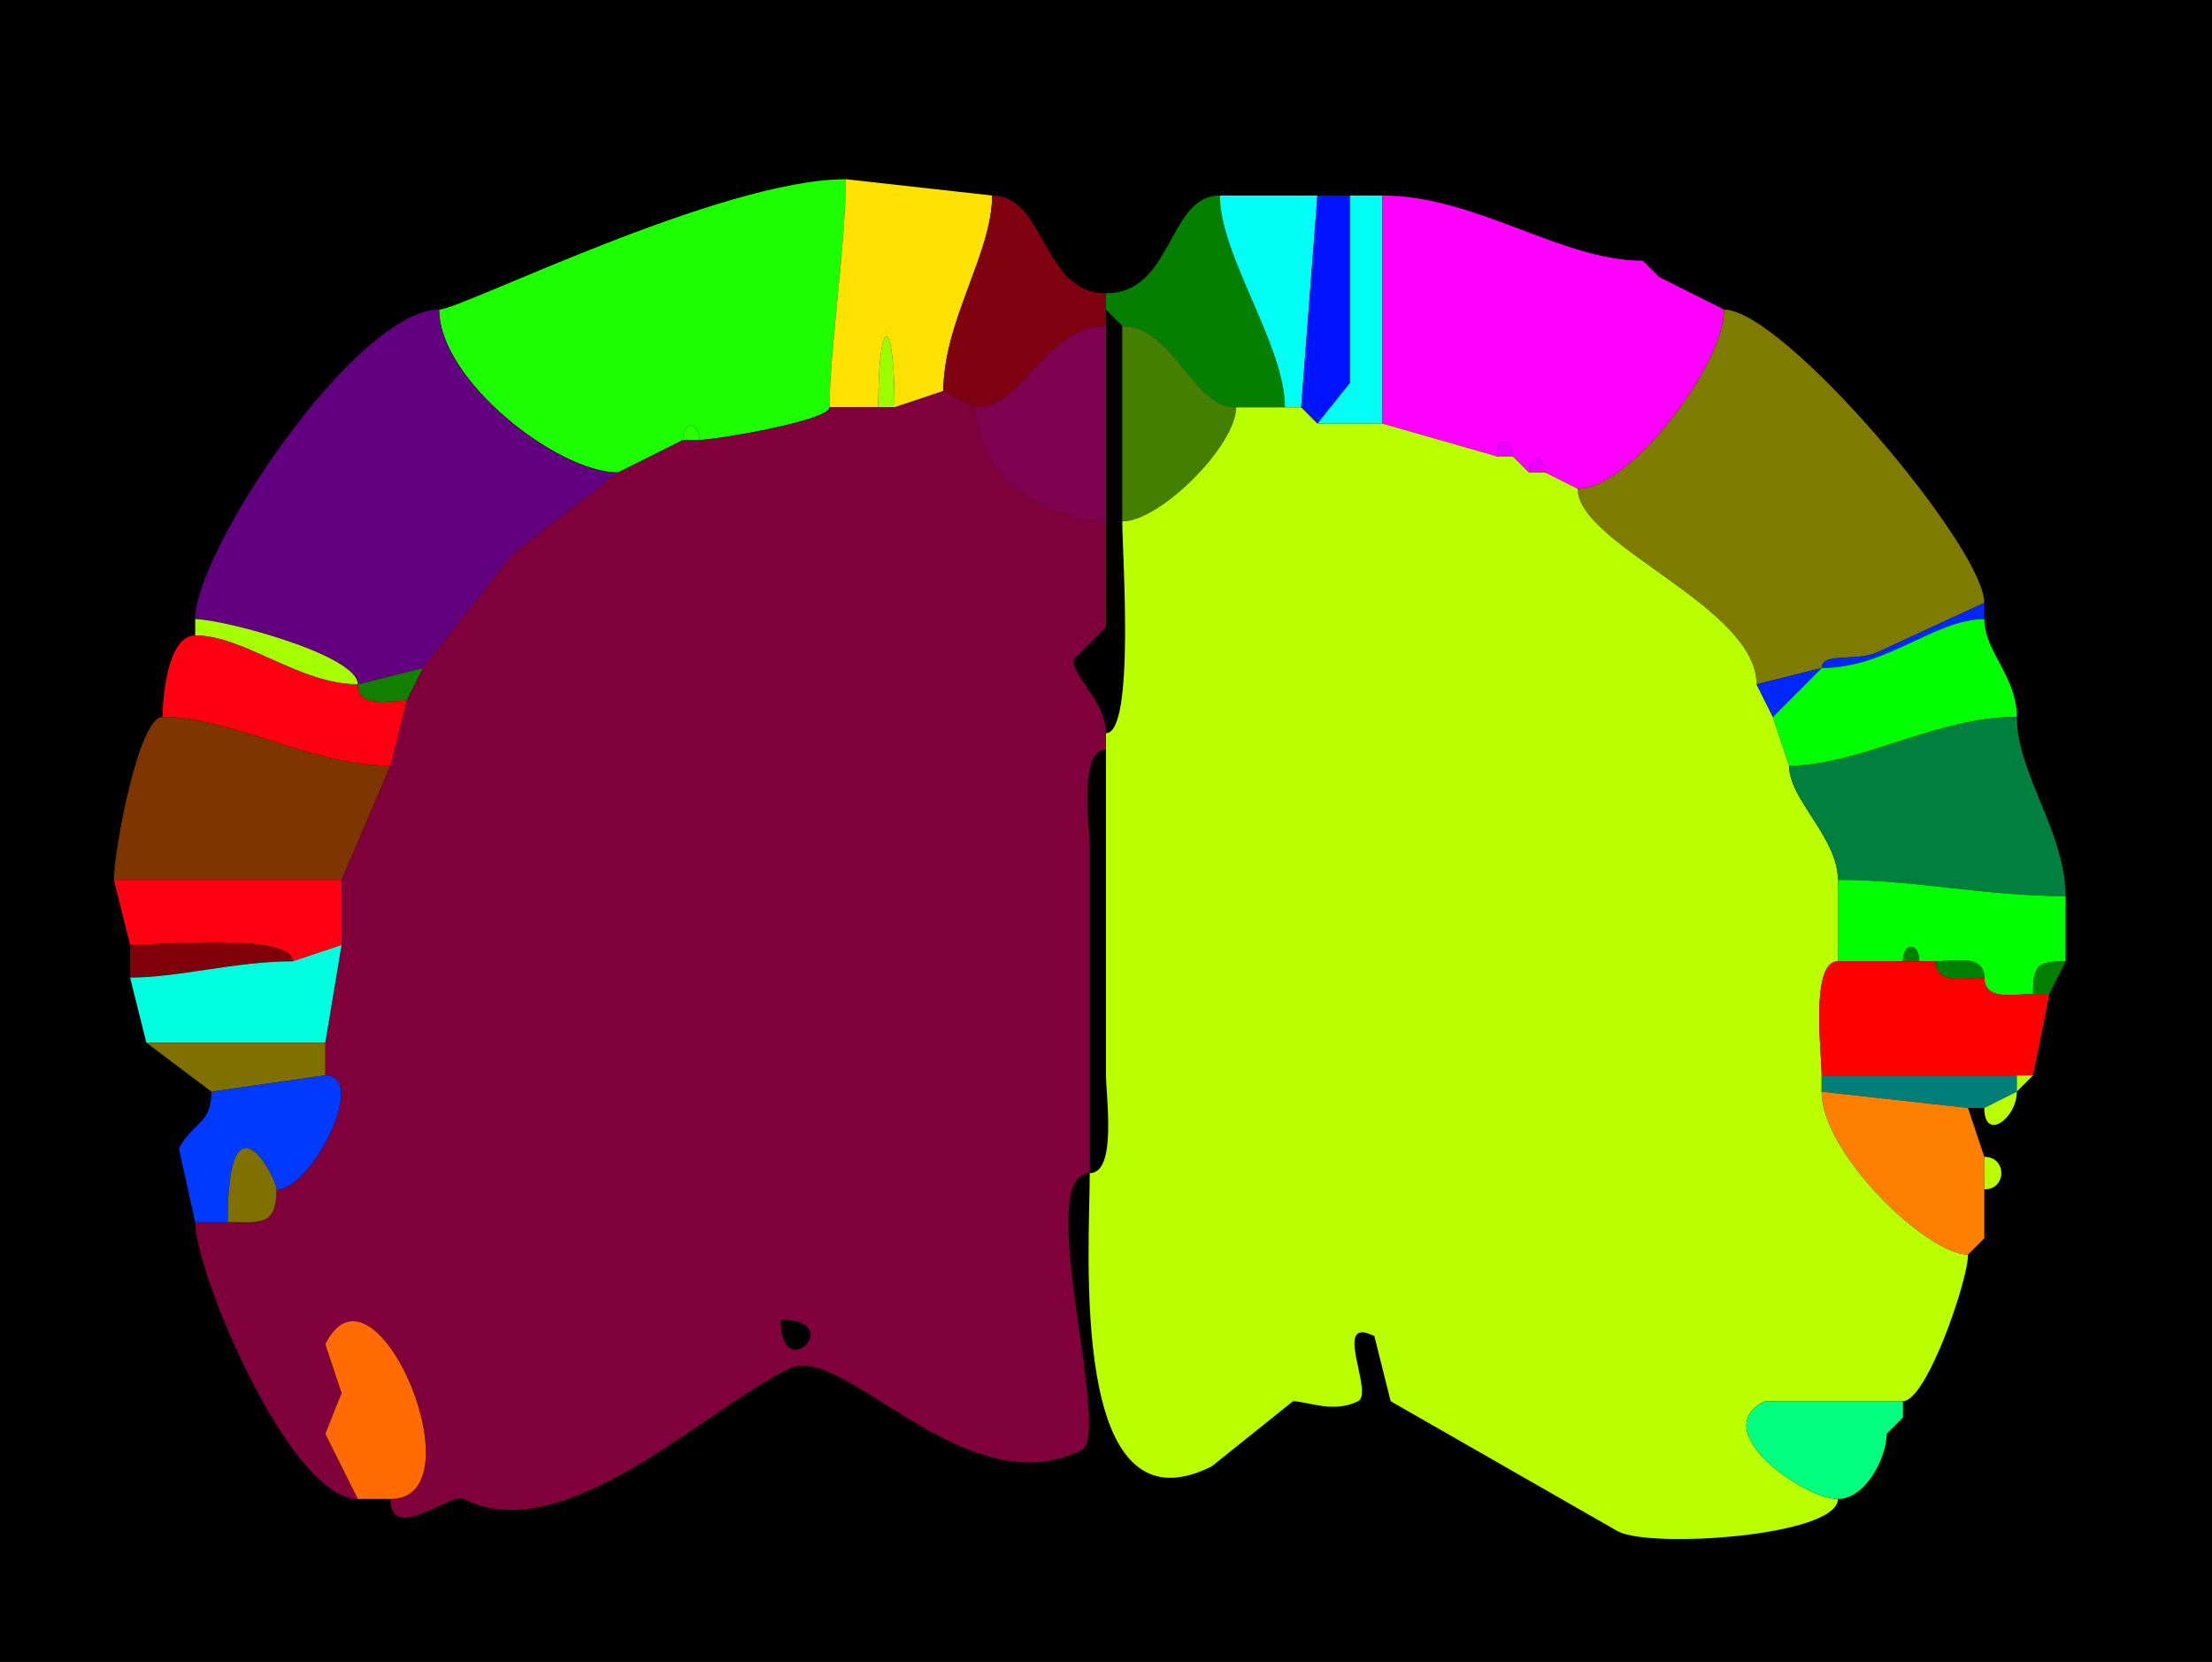 <?xml version="1.0" encoding="UTF-8"?>
<svg xmlns="http://www.w3.org/2000/svg" xmlns:xlink="http://www.w3.org/1999/xlink" width="430px" height="323px" viewBox="0 0 430 323" version="1.1">
<g id="surface1">
<rect x="0" y="0" width="430" height="323" style="fill:rgb(0%,0%,0%);fill-opacity:1;stroke:none;"/>
<path style=" stroke:none;fill-rule:nonzero;fill:rgb(11.373%,100%,0%);fill-opacity:1;" d="M 126.469 88.668 L 120.148 91.832 C 108.383 91.832 85.367 73.871 85.367 60.168 C 89.586 60.168 140.043 34.832 164.41 34.832 C 164.41 47.352 161.25 68.5 161.25 79.168 C 161.25 81.75 139.059 85.5 135.957 85.5 C 135.957 81.746 132.793 81.746 132.793 85.5 C 132.793 85.5 126.469 88.668 126.469 88.668 Z M 126.469 88.668 "/>
<path style=" stroke:none;fill-rule:nonzero;fill:rgb(100%,88.235%,0%);fill-opacity:1;" d="M 170.734 79.168 C 170.734 60.648 173.898 60.957 173.898 79.168 C 173.898 79.168 183.383 76 183.383 76 C 183.383 62.449 192.867 49.238 192.867 38 C 192.867 38 164.41 34.832 164.41 34.832 C 164.41 47.352 161.25 68.5 161.25 79.168 C 161.25 79.168 170.734 79.168 170.734 79.168 Z M 170.734 79.168 "/>
<path style=" stroke:none;fill-rule:nonzero;fill:rgb(49.804%,0%,5.49%);fill-opacity:1;" d="M 183.383 76 L 189.707 79.168 C 198.938 79.168 203.09 63.332 215 63.332 C 215 63.332 215 60.168 215 60.168 C 215 60.168 215 57 215 57 C 202.566 57 203.297 38 192.867 38 C 192.867 49.238 183.383 62.449 183.383 76 Z M 183.383 76 "/>
<path style=" stroke:none;fill-rule:nonzero;fill:rgb(1.569%,49.804%,0%);fill-opacity:1;" d="M 240.293 79.168 L 249.781 79.168 C 249.781 67.141 237.133 49.672 237.133 38 C 226.945 38 228.074 57 215 57 C 215 57 215 60.168 215 60.168 C 215 60.168 218.16 63.332 218.16 63.332 C 228.133 63.332 231.77 79.168 240.293 79.168 Z M 240.293 79.168 "/>
<path style=" stroke:none;fill-rule:nonzero;fill:rgb(0%,100%,96.078%);fill-opacity:1;" d="M 249.781 79.168 L 252.941 79.168 C 252.941 79.168 256.102 38 256.102 38 C 256.102 38 237.133 38 237.133 38 C 237.133 49.672 249.781 67.141 249.781 79.168 Z M 249.781 79.168 "/>
<path style=" stroke:none;fill-rule:nonzero;fill:rgb(0%,7.451%,100%);fill-opacity:1;" d="M 252.941 79.168 L 256.102 82.332 C 256.102 82.332 262.426 74.418 262.426 74.418 C 262.426 74.418 262.426 38 262.426 38 C 262.426 38 256.102 38 256.102 38 C 256.102 38 252.941 79.168 252.941 79.168 Z M 252.941 79.168 "/>
<path style=" stroke:none;fill-rule:nonzero;fill:rgb(0%,100%,96.078%);fill-opacity:1;" d="M 256.102 82.332 L 268.75 82.332 C 268.75 71.34 268.75 52.91 268.75 38 C 268.75 38 262.426 38 262.426 38 C 262.426 38 262.426 74.418 262.426 74.418 C 262.426 74.418 256.102 82.332 256.102 82.332 Z M 256.102 82.332 "/>
<path style=" stroke:none;fill-rule:nonzero;fill:rgb(100%,0%,100%);fill-opacity:1;" d="M 300.367 91.832 L 306.691 95 C 317.02 95 335.148 70.73 335.148 60.168 C 335.148 60.168 322.5 53.832 322.5 53.832 C 322.5 53.832 319.34 50.668 319.34 50.668 C 303.5 50.668 286.887 38 268.75 38 C 268.75 52.91 268.75 71.34 268.75 82.332 C 268.75 82.332 290.883 88.668 290.883 88.668 C 290.883 84.91 294.043 84.91 294.043 88.668 C 294.043 88.668 297.207 91.832 297.207 91.832 C 297.207 88.078 300.367 88.078 300.367 91.832 Z M 300.367 91.832 "/>
<path style=" stroke:none;fill-rule:nonzero;fill:rgb(49.804%,47.843%,0%);fill-opacity:1;" d="M 319.34 50.668 L 322.5 53.832 C 322.5 53.832 319.34 50.668 319.34 50.668 Z M 319.34 50.668 "/>
<path style=" stroke:none;fill-rule:nonzero;fill:rgb(38.431%,0%,49.804%);fill-opacity:1;" d="M 82.207 129.832 L 69.559 133 C 69.559 127.285 43.309 120.332 37.941 120.332 C 37.941 106.898 69.309 60.168 85.367 60.168 C 85.367 73.871 108.383 91.832 120.148 91.832 C 120.148 91.832 99.594 107.668 99.594 107.668 C 99.594 107.668 82.207 129.832 82.207 129.832 Z M 82.207 129.832 "/>
<path style=" stroke:none;fill-rule:nonzero;fill:rgb(49.804%,47.843%,0%);fill-opacity:1;" d="M 354.117 129.832 L 341.469 133 C 341.469 117.906 306.691 105.895 306.691 95 C 317.02 95 335.148 70.73 335.148 60.168 C 346.664 60.168 385.734 106.359 385.734 117.168 C 385.734 117.168 365.184 126.668 365.184 126.668 C 361.059 128.734 354.117 126.656 354.117 129.832 Z M 354.117 129.832 "/>
<path style=" stroke:none;fill-rule:nonzero;fill:rgb(61.176%,100%,0%);fill-opacity:1;" d="M 170.734 79.168 L 173.898 79.168 C 173.898 60.957 170.734 60.648 170.734 79.168 Z M 170.734 79.168 "/>
<path style=" stroke:none;fill-rule:nonzero;fill:rgb(49.804%,0%,30.588%);fill-opacity:1;" d="M 189.707 79.168 C 189.707 92.289 202.777 101.332 215 101.332 C 215 101.332 215 63.332 215 63.332 C 203.09 63.332 198.938 79.168 189.707 79.168 Z M 189.707 79.168 "/>
<path style=" stroke:none;fill-rule:nonzero;fill:rgb(26.667%,49.804%,0%);fill-opacity:1;" d="M 240.293 79.168 C 240.293 86.562 225.547 101.332 218.16 101.332 C 218.16 101.332 218.16 63.332 218.16 63.332 C 228.133 63.332 231.77 79.168 240.293 79.168 Z M 240.293 79.168 "/>
<path style=" stroke:none;fill-rule:evenodd;fill:rgb(49.804%,0%,22.745%);fill-opacity:1;" d="M 151.766 256.5 C 151.766 269.555 164.801 256.5 151.766 256.5 M 69.559 291.332 L 63.234 278.668 L 66.398 270.75 L 63.234 261.25 C 72.855 241.98 93.531 291.332 75.883 291.332 C 75.883 300.043 87.664 290.109 90.109 291.332 C 109.578 301.082 136.195 274.59 153.344 266 C 163.91 260.707 187.719 293.121 210.258 281.832 C 216.344 278.785 200.633 228 211.84 228 C 211.84 228 211.84 164.668 211.84 164.668 C 211.84 160.484 209.676 145.668 215 145.668 C 215 145.668 215 142.5 215 142.5 C 215 136.348 208.676 131.812 208.676 128.25 C 208.676 128.25 215 121.918 215 121.918 C 215 121.918 215 101.332 215 101.332 C 202.777 101.332 189.707 92.289 189.707 79.168 C 189.707 79.168 183.383 76 183.383 76 C 183.383 76 173.898 79.168 173.898 79.168 C 173.898 79.168 170.734 79.168 170.734 79.168 C 170.734 79.168 161.25 79.168 161.25 79.168 C 161.25 81.75 139.059 85.5 135.957 85.5 C 135.957 85.5 132.793 85.5 132.793 85.5 C 132.793 85.5 126.469 88.668 126.469 88.668 C 126.469 88.668 120.148 91.832 120.148 91.832 C 120.148 91.832 99.594 107.668 99.594 107.668 C 99.594 107.668 82.207 129.832 82.207 129.832 C 82.207 129.832 79.043 136.168 79.043 136.168 C 79.043 136.168 75.883 148.832 75.883 148.832 C 75.883 148.832 66.398 171 66.398 171 C 66.398 171 66.398 183.668 66.398 183.668 C 66.398 183.668 63.234 202.668 63.234 202.668 C 63.234 202.668 63.234 209 63.234 209 C 71.645 209 60.691 231.168 53.75 231.168 C 53.75 238.43 50.598 237.5 44.266 237.5 C 44.266 237.5 37.941 237.5 37.941 237.5 C 37.941 247.387 56.305 291.332 69.559 291.332 Z M 69.559 291.332 "/>
<path style=" stroke:none;fill-rule:nonzero;fill:rgb(72.941%,100%,0%);fill-opacity:1;" d="M 369.926 272.332 L 343.051 272.332 C 331.633 278.051 350.727 291.332 357.281 291.332 C 357.281 298.543 321.188 300.969 314.594 297.668 C 314.594 297.668 270.332 272.332 270.332 272.332 C 270.332 272.332 267.168 259.668 267.168 259.668 C 258.75 255.453 267.18 270.746 264.008 272.332 C 259.199 274.742 254.062 272.332 251.359 272.332 C 251.359 272.332 235.551 285 235.551 285 C 207.602 298.996 211.84 242.781 211.84 228 C 217.164 228 215 213.184 215 209 C 215 209 215 145.668 215 145.668 C 215 145.668 215 142.5 215 142.5 C 220.652 142.5 218.16 107.375 218.16 101.332 C 225.547 101.332 240.293 86.562 240.293 79.168 C 240.293 79.168 249.781 79.168 249.781 79.168 C 249.781 79.168 252.941 79.168 252.941 79.168 C 252.941 79.168 256.102 82.332 256.102 82.332 C 256.102 82.332 268.75 82.332 268.75 82.332 C 268.75 82.332 290.883 88.668 290.883 88.668 C 290.883 88.668 294.043 88.668 294.043 88.668 C 294.043 88.668 297.207 91.832 297.207 91.832 C 297.207 91.832 300.367 91.832 300.367 91.832 C 300.367 91.832 306.691 95 306.691 95 C 306.691 105.895 341.469 117.906 341.469 133 C 341.469 133 344.633 139.332 344.633 139.332 C 344.633 139.332 347.793 148.832 347.793 148.832 C 347.793 155.441 357.281 162.742 357.281 171 C 357.281 171 357.281 186.832 357.281 186.832 C 351.859 186.832 354.117 204.551 354.117 209 C 354.117 209 354.117 212.168 354.117 212.168 C 354.117 224.109 374.582 243.832 382.574 243.832 C 382.574 248.918 374.492 272.332 369.926 272.332 Z M 369.926 272.332 "/>
<path style=" stroke:none;fill-rule:nonzero;fill:rgb(15.294%,100%,0%);fill-opacity:1;" d="M 132.793 85.5 L 135.957 85.5 C 135.957 81.746 132.793 81.746 132.793 85.5 Z M 132.793 85.5 "/>
<path style=" stroke:none;fill-rule:nonzero;fill:rgb(15.294%,100%,0%);fill-opacity:1;" d="M 132.793 85.5 L 126.469 88.668 C 126.469 88.668 132.793 85.5 132.793 85.5 Z M 132.793 85.5 "/>
<path style=" stroke:none;fill-rule:nonzero;fill:rgb(92.157%,0%,100%);fill-opacity:1;" d="M 290.883 88.668 L 294.043 88.668 C 294.043 84.91 290.883 84.91 290.883 88.668 Z M 290.883 88.668 "/>
<path style=" stroke:none;fill-rule:nonzero;fill:rgb(38.431%,0%,49.804%);fill-opacity:1;" d="M 126.469 88.668 L 120.148 91.832 C 120.148 91.832 126.469 88.668 126.469 88.668 Z M 126.469 88.668 "/>
<path style=" stroke:none;fill-rule:nonzero;fill:rgb(92.157%,0%,100%);fill-opacity:1;" d="M 297.207 91.832 L 300.367 91.832 C 300.367 88.078 297.207 88.078 297.207 91.832 Z M 297.207 91.832 "/>
<path style=" stroke:none;fill-rule:nonzero;fill:rgb(0%,15.294%,100%);fill-opacity:1;" d="M 385.734 120.332 C 376.105 120.332 366.895 129.832 354.117 129.832 C 354.117 126.656 361.059 128.734 365.184 126.668 C 365.184 126.668 385.734 117.168 385.734 117.168 C 385.734 117.168 385.734 120.332 385.734 120.332 Z M 385.734 120.332 "/>
<path style=" stroke:none;fill-rule:nonzero;fill:rgb(65.098%,100%,0%);fill-opacity:1;" d="M 37.941 123.5 C 47.516 123.5 58.156 133 69.559 133 C 69.559 127.285 43.309 120.332 37.941 120.332 C 37.941 120.332 37.941 123.5 37.941 123.5 Z M 37.941 123.5 "/>
<path style=" stroke:none;fill-rule:nonzero;fill:rgb(0%,100%,0%);fill-opacity:1;" d="M 392.059 139.332 C 376.34 139.332 361.418 148.832 347.793 148.832 C 347.793 148.832 344.633 139.332 344.633 139.332 C 344.633 139.332 354.117 129.832 354.117 129.832 C 366.895 129.832 376.105 120.332 385.734 120.332 C 385.734 126.586 392.059 131.473 392.059 139.332 Z M 392.059 139.332 "/>
<path style=" stroke:none;fill-rule:nonzero;fill:rgb(100%,0%,7.451%);fill-opacity:1;" d="M 31.617 139.332 C 44.957 139.332 60.598 148.832 75.883 148.832 C 75.883 148.832 79.043 136.168 79.043 136.168 C 75.73 136.168 69.559 137.664 69.559 133 C 58.156 133 47.516 123.5 37.941 123.5 C 32.762 123.5 31.617 134.824 31.617 139.332 Z M 31.617 139.332 "/>
<path style=" stroke:none;fill-rule:nonzero;fill:rgb(7.451%,49.804%,0%);fill-opacity:1;" d="M 69.559 133 C 69.559 137.664 75.73 136.168 79.043 136.168 C 79.043 136.168 82.207 129.832 82.207 129.832 C 82.207 129.832 69.559 133 69.559 133 Z M 69.559 133 "/>
<path style=" stroke:none;fill-rule:nonzero;fill:rgb(0%,15.294%,100%);fill-opacity:1;" d="M 341.469 133 L 344.633 139.332 C 344.633 139.332 354.117 129.832 354.117 129.832 C 354.117 129.832 341.469 133 341.469 133 Z M 341.469 133 "/>
<path style=" stroke:none;fill-rule:nonzero;fill:rgb(49.804%,20.784%,0%);fill-opacity:1;" d="M 22.133 171 C 39.438 171 49.922 171 66.398 171 C 66.398 171 75.883 148.832 75.883 148.832 C 60.598 148.832 44.957 139.332 31.617 139.332 C 26.824 139.332 22.133 165.797 22.133 171 Z M 22.133 171 "/>
<path style=" stroke:none;fill-rule:nonzero;fill:rgb(0%,49.804%,24.706%);fill-opacity:1;" d="M 357.281 171 C 372.574 171 385.676 174.168 401.543 174.168 C 401.543 161.812 392.059 150.281 392.059 139.332 C 376.34 139.332 361.418 148.832 347.793 148.832 C 347.793 155.441 357.281 162.742 357.281 171 Z M 357.281 171 "/>
<path style=" stroke:none;fill-rule:nonzero;fill:rgb(100%,0%,7.451%);fill-opacity:1;" d="M 66.398 183.668 L 56.91 186.832 C 56.91 181.25 30.535 183.668 25.293 183.668 C 25.293 183.668 22.133 171 22.133 171 C 39.438 171 49.922 171 66.398 171 C 66.398 171 66.398 183.668 66.398 183.668 Z M 66.398 183.668 "/>
<path style=" stroke:none;fill-rule:nonzero;fill:rgb(0%,100%,0%);fill-opacity:1;" d="M 385.734 190 C 385.734 194.664 391.906 193.168 395.219 193.168 C 395.219 187.637 396.02 186.832 401.543 186.832 C 401.543 186.832 401.543 174.168 401.543 174.168 C 385.676 174.168 372.574 171 357.281 171 C 357.281 171 357.281 186.832 357.281 186.832 C 357.281 186.832 369.926 186.832 369.926 186.832 C 369.926 183.078 373.09 183.078 373.09 186.832 C 373.09 186.832 376.25 186.832 376.25 186.832 C 379.562 186.832 385.734 185.336 385.734 190 Z M 385.734 190 "/>
<path style=" stroke:none;fill-rule:nonzero;fill:rgb(49.804%,0%,3.529%);fill-opacity:1;" d="M 56.91 186.832 C 45.812 186.832 34.711 190 25.293 190 C 25.293 190 25.293 183.668 25.293 183.668 C 30.535 183.668 56.91 181.25 56.91 186.832 Z M 56.91 186.832 "/>
<path style=" stroke:none;fill-rule:nonzero;fill:rgb(0%,100%,88.235%);fill-opacity:1;" d="M 28.457 202.668 L 63.234 202.668 C 63.234 202.668 66.398 183.668 66.398 183.668 C 66.398 183.668 56.91 186.832 56.91 186.832 C 45.812 186.832 34.711 190 25.293 190 C 25.293 190 28.457 202.668 28.457 202.668 Z M 28.457 202.668 "/>
<path style=" stroke:none;fill-rule:nonzero;fill:rgb(0%,49.804%,0%);fill-opacity:1;" d="M 369.926 186.832 L 373.09 186.832 C 373.09 183.078 369.926 183.078 369.926 186.832 Z M 369.926 186.832 "/>
<path style=" stroke:none;fill-rule:nonzero;fill:rgb(100%,0%,0%);fill-opacity:1;" d="M 392.059 209 L 395.219 209 C 395.219 209 398.383 193.168 398.383 193.168 C 398.383 193.168 395.219 193.168 395.219 193.168 C 391.906 193.168 385.734 194.664 385.734 190 C 382.422 190 376.25 191.496 376.25 186.832 C 376.25 186.832 373.09 186.832 373.09 186.832 C 373.09 186.832 369.926 186.832 369.926 186.832 C 369.926 186.832 357.281 186.832 357.281 186.832 C 351.859 186.832 354.117 204.551 354.117 209 C 366.27 209 377.676 209 392.059 209 Z M 392.059 209 "/>
<path style=" stroke:none;fill-rule:nonzero;fill:rgb(0%,49.804%,0%);fill-opacity:1;" d="M 376.25 186.832 C 379.562 186.832 385.734 185.336 385.734 190 C 382.422 190 376.25 191.496 376.25 186.832 Z M 376.25 186.832 "/>
<path style=" stroke:none;fill-rule:nonzero;fill:rgb(0%,49.804%,0%);fill-opacity:1;" d="M 395.219 193.168 L 398.383 193.168 C 398.383 193.168 401.543 186.832 401.543 186.832 C 396.02 186.832 395.219 187.637 395.219 193.168 Z M 395.219 193.168 "/>
<path style=" stroke:none;fill-rule:nonzero;fill:rgb(49.804%,43.922%,0%);fill-opacity:1;" d="M 63.234 209 L 41.102 212.168 C 41.102 212.168 28.457 202.668 28.457 202.668 C 28.457 202.668 63.234 202.668 63.234 202.668 C 63.234 202.668 63.234 209 63.234 209 Z M 63.234 209 "/>
<path style=" stroke:none;fill-rule:nonzero;fill:rgb(0%,49.804%,47.843%);fill-opacity:1;" d="M 382.574 215.332 L 385.734 215.332 C 385.734 215.332 392.059 212.168 392.059 212.168 C 392.059 212.168 392.059 209 392.059 209 C 377.676 209 366.27 209 354.117 209 C 354.117 209 354.117 212.168 354.117 212.168 C 354.117 212.168 382.574 215.332 382.574 215.332 Z M 382.574 215.332 "/>
<path style=" stroke:none;fill-rule:nonzero;fill:rgb(0%,22.745%,100%);fill-opacity:1;" d="M 37.941 237.5 L 44.266 237.5 C 44.266 210.922 53.75 228.891 53.75 231.168 C 60.691 231.168 71.645 209 63.234 209 C 63.234 209 41.102 212.168 41.102 212.168 C 41.102 218.59 37.34 218.125 34.781 223.25 C 34.781 223.25 37.941 237.5 37.941 237.5 Z M 37.941 237.5 "/>
<path style=" stroke:none;fill-rule:nonzero;fill:rgb(72.941%,100%,0%);fill-opacity:1;" d="M 395.219 209 L 392.059 212.168 C 392.059 212.168 392.059 209 392.059 209 C 392.059 209 395.219 209 395.219 209 Z M 395.219 209 "/>
<path style=" stroke:none;fill-rule:nonzero;fill:rgb(100%,49.804%,0%);fill-opacity:1;" d="M 385.734 240.668 L 382.574 243.832 C 374.582 243.832 354.117 224.109 354.117 212.168 C 354.117 212.168 382.574 215.332 382.574 215.332 C 382.574 215.332 385.734 224.832 385.734 224.832 C 385.734 224.832 385.734 231.168 385.734 231.168 C 385.734 231.168 385.734 240.668 385.734 240.668 Z M 385.734 240.668 "/>
<path style=" stroke:none;fill-rule:nonzero;fill:rgb(72.941%,100%,0%);fill-opacity:1;" d="M 392.059 212.168 L 385.734 215.332 C 385.734 221.957 392.059 217.398 392.059 212.168 Z M 392.059 212.168 "/>
<path style=" stroke:none;fill-rule:nonzero;fill:rgb(49.804%,43.922%,0%);fill-opacity:1;" d="M 53.75 231.168 C 53.75 238.43 50.598 237.5 44.266 237.5 C 44.266 210.922 53.75 228.891 53.75 231.168 Z M 53.75 231.168 "/>
<path style=" stroke:none;fill-rule:nonzero;fill:rgb(72.941%,100%,0%);fill-opacity:1;" d="M 385.734 224.832 C 390.16 224.832 390.16 231.168 385.734 231.168 C 385.734 231.168 385.734 224.832 385.734 224.832 Z M 385.734 224.832 "/>
<path style=" stroke:none;fill-rule:nonzero;fill:rgb(72.941%,100%,0%);fill-opacity:1;" d="M 385.734 240.668 L 382.574 243.832 C 382.574 243.832 385.734 240.668 385.734 240.668 Z M 385.734 240.668 "/>
<path style=" stroke:none;fill-rule:nonzero;fill:rgb(100%,41.961%,0%);fill-opacity:1;" d="M 69.559 291.332 L 75.883 291.332 C 93.531 291.332 72.855 241.98 63.234 261.25 C 63.234 261.25 66.398 270.75 66.398 270.75 C 66.398 270.75 63.234 278.668 63.234 278.668 C 63.234 278.668 69.559 291.332 69.559 291.332 Z M 69.559 291.332 "/>
<path style=" stroke:none;fill-rule:nonzero;fill:rgb(0%,100%,49.804%);fill-opacity:1;" d="M 366.766 278.668 C 366.766 283.191 362.691 291.332 357.281 291.332 C 350.727 291.332 331.633 278.051 343.051 272.332 C 343.051 272.332 369.926 272.332 369.926 272.332 C 369.926 272.332 369.926 275.5 369.926 275.5 C 369.926 275.5 366.766 278.668 366.766 278.668 Z M 366.766 278.668 "/>
<path style=" stroke:none;fill-rule:nonzero;fill:rgb(72.941%,100%,0%);fill-opacity:1;" d="M 369.926 275.5 L 366.766 278.668 C 366.766 278.668 369.926 275.5 369.926 275.5 Z M 369.926 275.5 "/>
</g>
</svg>
